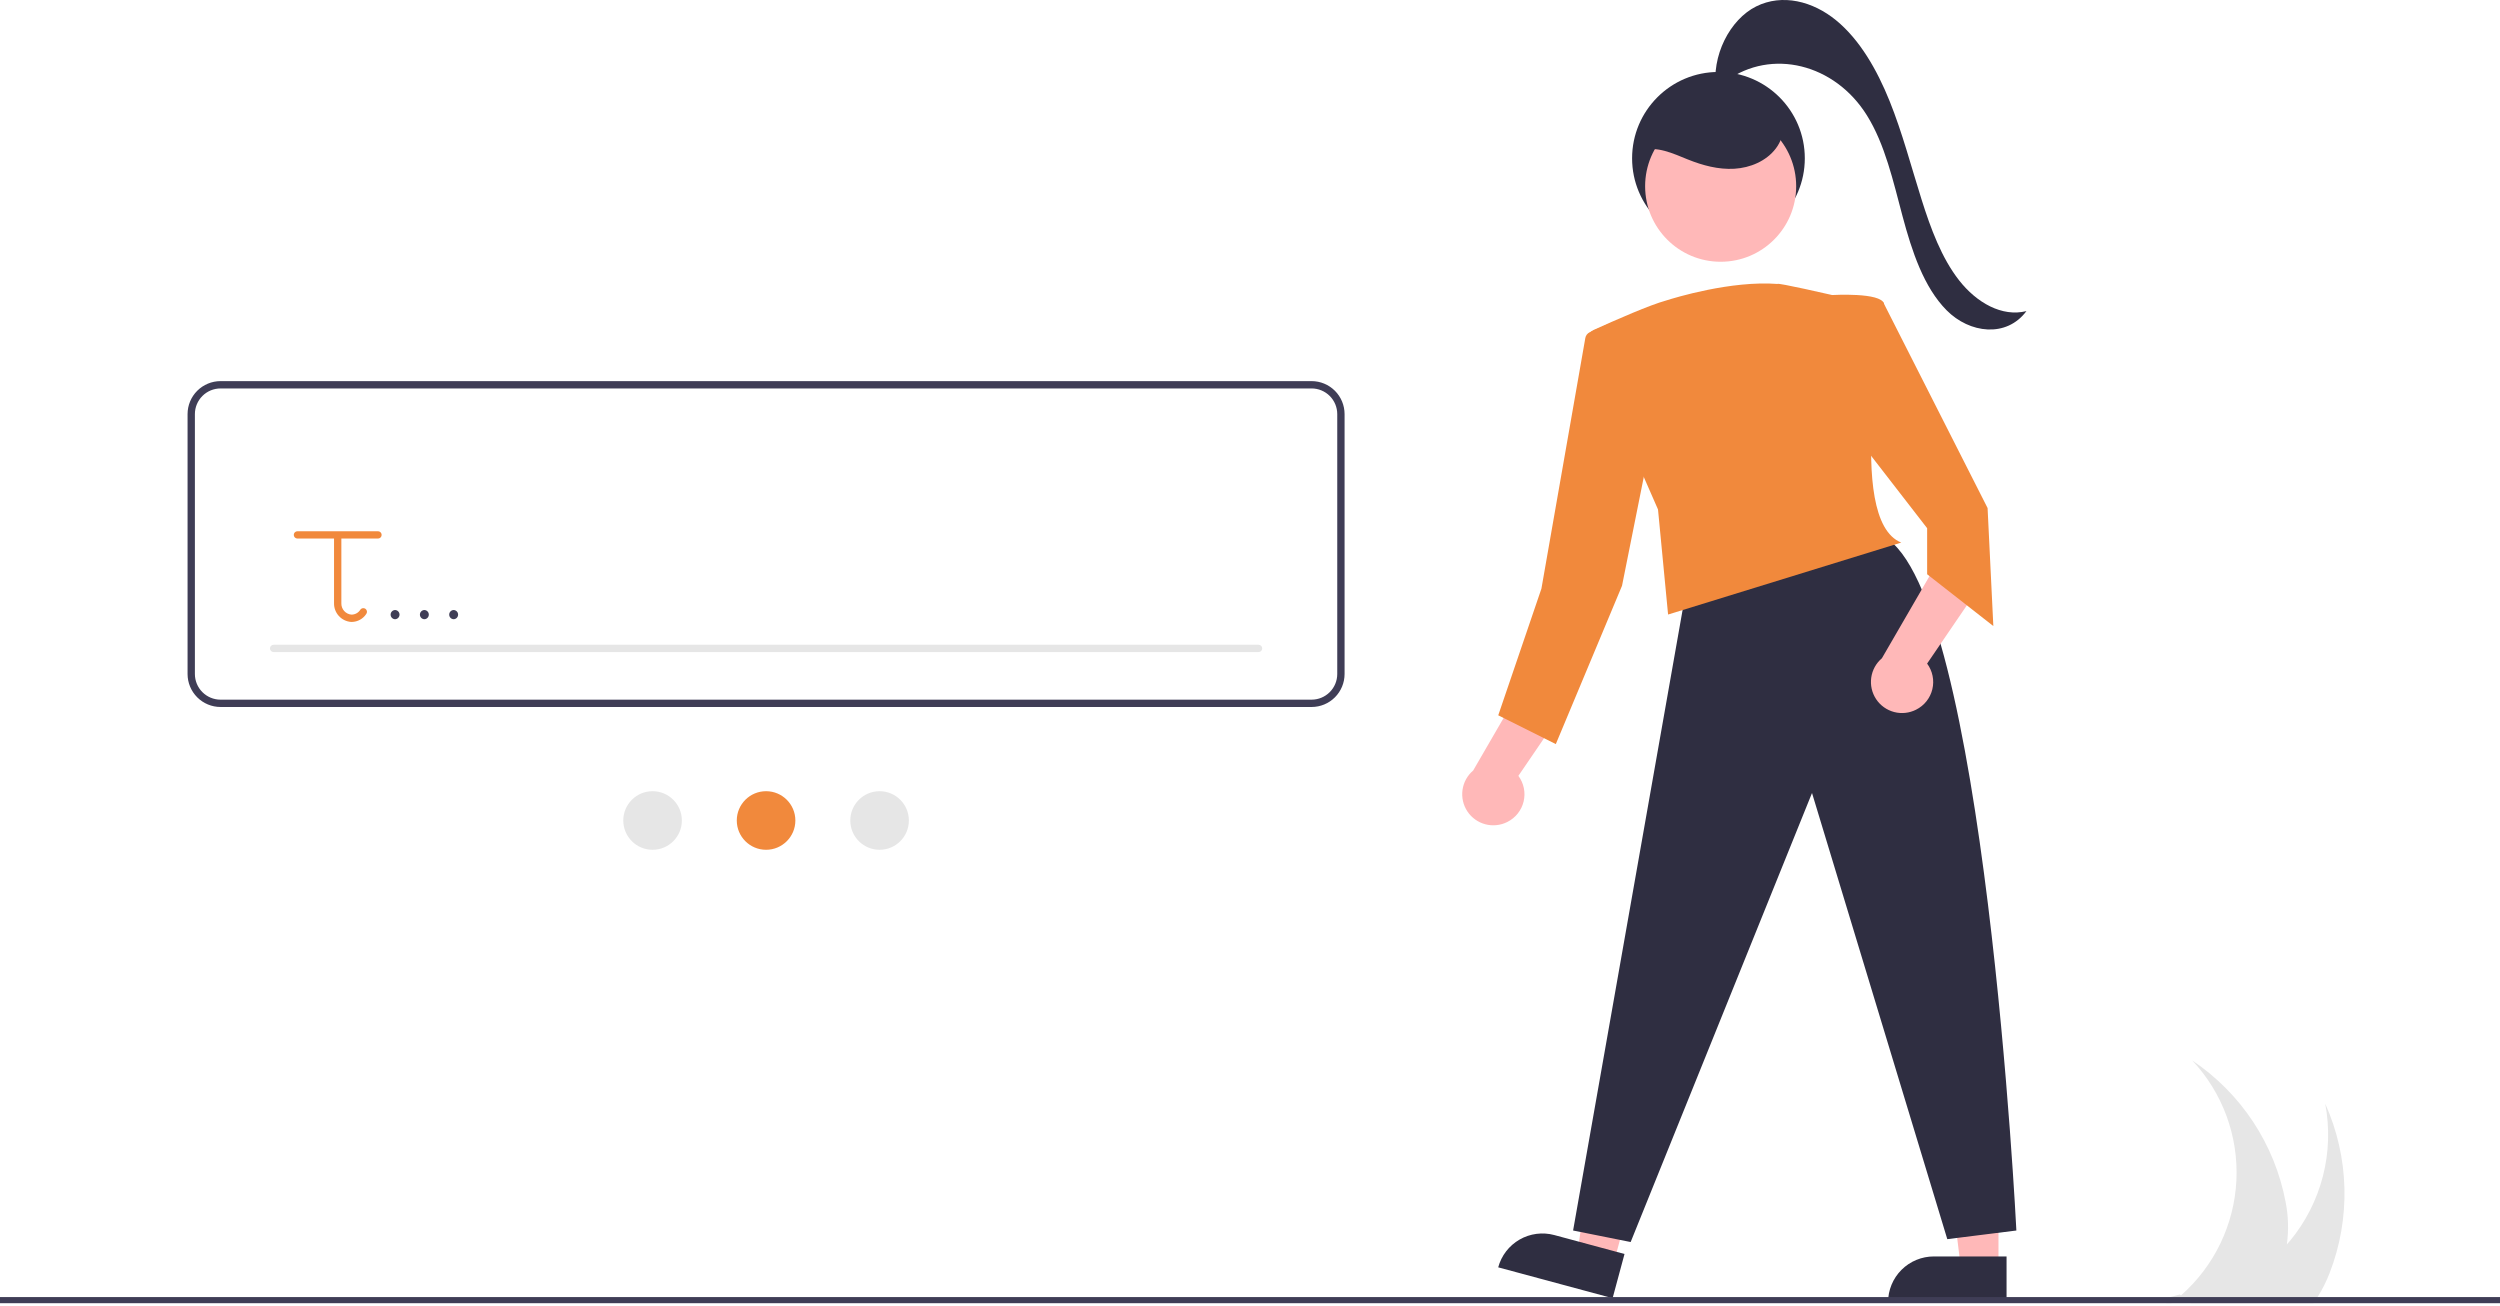 <svg fill="none" viewBox="0 0 335 175">
  <path fill="#E6E6E6" d="M312.163 170.6c-.432 1.118-.97 2.191-1.607 3.206-.177.28-.362.556-.56.824H293.58c-.116-.086-.227-.177-.342-.264-.577-.045-1.15-.103-1.71-.164.057-.05.119-.099.177-.149-.297.025-.593.05-.89.062.235.029.474.058.713.087-.177.144-.359.288-.544.428h-.717l.482-.515c-.383.012-.762.021-1.145.012l1.199-.321 1.293-.346c.05.041.103.082.153.124 2.208-1.941 4.004-4.306 5.28-6.955 1.276-2.648 2.006-5.526 2.148-8.463.141-2.936-.309-5.871-1.325-8.63-1.015-2.759-2.575-5.285-4.587-7.429 3.238 2.172 6.011 4.968 8.158 8.222 2.147 3.255 3.625 6.905 4.348 10.736.372 1.873.427 3.795.165 5.687.144-.161.288-.322.428-.486 2.087-2.529 3.592-5.486 4.407-8.661.814-3.176.919-6.492.307-9.713 1.598 3.557 2.473 7.397 2.574 11.295.1 3.899-.576 7.778-1.989 11.413Z"/>
  <path fill="#2F2E41" d="M230.272 32.785c6.391 0 11.572-5.181 11.572-11.571 0-6.391-5.181-11.571-11.572-11.571-6.39 0-11.571 5.181-11.571 11.571s5.181 11.571 11.571 11.571Z"/>
  <path fill="#FFB8B8" d="M267.797 169.807h-5.052l-2.403-19.485h7.456l-.001 19.485Z"/>
  <path fill="#2F2E41" d="M259.136 168.363h9.743v6.134h-15.877c0-.805.159-1.603.467-2.347.308-.744.76-1.42 1.33-1.99.569-.57 1.245-1.022 1.99-1.33.744-.308 1.542-.467 2.347-.467Z"/>
  <path fill="#FFB8B8" d="m216.264 169.146-4.877-1.316 2.751-19.439 7.199 1.942-5.073 18.813Z"/>
  <path fill="#2F2E41" d="m208.278 165.498 9.407 2.536-1.597 5.923-15.329-4.134c.423-1.57 1.453-2.909 2.863-3.72 1.411-.811 3.085-1.029 4.656-.605Zm17.559-85.85-15.042 85.241 7.714 1.543 24.3-60.17 18.128 59.785 9.257-1.158s-4.243-85.626-17.743-92.955l-26.614 7.714Z"/>
  <path fill="#FFB8B8" d="M201.982 110.142c.542-.27 1.019-.656 1.396-1.13.377-.474.646-1.024.787-1.614.141-.589.152-1.201.03-1.795-.121-.593-.371-1.153-.732-1.64l8.296-12.165-7.65-.119-6.706 11.571c-.777.66-1.284 1.583-1.427 2.593-.142 1.01.091 2.037.655 2.886.565.85 1.421 1.463 2.407 1.723s2.034.15 2.944-.31Zm54.769-15.043c.542-.27 1.019-.655 1.396-1.129.377-.474.646-1.025.787-1.614.142-.589.152-1.202.031-1.795-.121-.594-.371-1.153-.732-1.64l8.296-12.165-7.651-.119-6.705 11.57c-.777.66-1.285 1.583-1.427 2.593-.142 1.01.091 2.037.655 2.886.564.85 1.421 1.462 2.407 1.723.986.26 2.033.15 2.943-.31Zm-26.183-60.023c5.589 0 10.12-4.531 10.12-10.12 0-5.589-4.531-10.12-10.12-10.12-5.59 0-10.121 4.531-10.121 10.12 0 5.589 4.531 10.12 10.121 10.12Z"/>
  <path fill="#F1893C" d="M252.451 40.692c-.385-1.543-6.942-1.157-6.942-1.157s-7.384-1.698-7.314-1.485c-6.222-.479-13.812 1.857-14.917 2.211-2.262.624-6.583 2.533-9.699 3.936-.434.196-.773.554-.943.998-.171.444-.159.938.032 1.373l9.505 21.701 1.35 14.078 31.243-9.643c-7.714-3.086-1.929-30.471-2.315-32.014Z"/>
  <path fill="#F1893C" d="m249.752 41.078 2.564-.644 14.021 27.643.771 15.814-8.871-6.943v-6.171l-9.257-11.957.772-17.743Zm-33.751 2.122-2.969 1.32c-.155.069-.29.174-.394.308-.104.133-.174.29-.203.457l-5.884 33.594-5.785 16.971 7.714 3.857 8.871-21.214 3.086-15.428-4.436-19.864Z"/>
  <path fill="#2F2E41" d="M219.955 20.185c2.054-.674 4.221.383 6.228 1.188 1.977.793 4.09 1.365 6.217 1.24 2.127-.125 4.278-1.023 5.564-2.722 1.286-1.699 1.513-4.245.24-5.954-.838-1.125-2.176-1.767-3.514-2.184-2.861-.893-6.063-.924-8.783.336-2.719 1.26-4.851 3.921-5.075 6.91"/>
  <path fill="#2F2E41" d="M229.964 12.123c-.69-4.671 1.869-9.521 5.361-11.261 3.492-1.74 7.589-.713 10.735 1.877 3.146 2.591 5.44 6.572 7.147 10.804 1.706 4.232 2.888 8.765 4.279 13.179 1.235 3.92 2.685 7.842 5.031 10.84 2.346 2.998 5.757 4.949 9.026 4.125-2.685 3.611-7.626 2.986-10.691-.103-3.065-3.088-4.658-7.916-5.912-12.614-1.254-4.699-2.346-9.615-4.772-13.509-4.316-6.927-12.786-9.008-18.835-4.628"/>
  <path fill="#3F3D56" d="M335 173.806H0v.824h335v-.824ZM175.757 94.736H29.55c-1.171-.001-2.293-.467-3.121-1.295-.828-.828-1.294-1.95-1.295-3.121V55.486c.001-1.171.467-2.293 1.295-3.121.828-.828 1.95-1.293 3.121-1.295H175.757c1.171.001 2.293.467 3.121 1.295.828.828 1.293 1.95 1.295 3.121v34.834c-.002 1.171-.467 2.293-1.295 3.121-.828.828-1.95 1.294-3.121 1.295ZM29.55 52.052c-.91.001-1.783.363-2.427 1.007-.644.644-1.006 1.517-1.007 2.427v34.834c.001.91.363 1.783 1.007 2.427.644.644 1.517 1.006 2.427 1.007H175.757c.911-.001 1.783-.363 2.427-1.007.644-.644 1.006-1.517 1.007-2.427V55.486c-.001-.91-.363-1.783-1.007-2.427-.644-.644-1.516-1.006-2.427-1.007H29.55Z"/>
  <path fill="#E6E6E6" d="M168.644 87.377H36.666c-.065 0-.129-.012-.188-.037-.06-.025-.114-.061-.16-.106-.046-.046-.082-.1-.107-.159-.025-.06-.037-.123-.037-.188 0-.065.013-.128.037-.188.025-.06.061-.114.107-.159.046-.046.1-.082.16-.106.06-.025.124-.037.188-.037H168.644c.065-0.0.129.012.189.037.059.025.113.061.159.106.046.046.082.1.107.159.025.06.037.124.037.188 0 .065-.012.129-.037.188-.025.06-.061.114-.107.159-.046.045-.1.082-.159.106-.06.025-.124.037-.189.037Z"/>
  <path fill="#F1893C" d="M50.648 71.186H39.854c-.13 0-.254.052-.346.144-.092.092-.143.216-.143.346s.051.254.143.346c.092.092.216.144.346.144h4.906v8.676c-.009.629.223 1.237.647 1.701.424.464 1.01.749 1.637.796.031.001.062.002.094.002.386-.007.764-.108 1.102-.294.338-.186.625-.452.837-.774.078-.104.111-.235.093-.363-.018-.129-.087-.245-.191-.323-.104-.078-.235-.111-.363-.093-.129.018-.245.087-.323.191-.125.208-.302.38-.514.498-.212.118-.451.179-.693.177-.375-.035-.723-.211-.972-.493-.25-.282-.383-.648-.372-1.024v-8.676h4.906c.065 0.0.129-.012.188-.037.06-.025.114-.061.16-.106.046-.046.082-.1.107-.159.025-.06.037-.123.037-.188 0-.065-.013-.129-.037-.188-.025-.06-.061-.114-.107-.159-.046-.045-.1-.082-.16-.106-.06-.025-.124-.037-.188-.037Z"/>
  <path fill="#E6E6E6" d="M87.445 113.871c2.168 0 3.925-1.758 3.925-3.925 0-2.168-1.757-3.925-3.925-3.925-2.168 0-3.925 1.757-3.925 3.925 0 2.167 1.757 3.925 3.925 3.925Z"/>
  <path fill="#F1893C" d="M102.654 113.871c2.167 0 3.925-1.758 3.925-3.925 0-2.168-1.758-3.925-3.925-3.925-2.168 0-3.925 1.757-3.925 3.925 0 2.167 1.758 3.925 3.925 3.925Z"/>
  <path fill="#E6E6E6" d="M117.864 113.871c2.168 0 3.925-1.758 3.925-3.925 0-2.168-1.757-3.925-3.925-3.925-2.167 0-3.925 1.757-3.925 3.925 0 2.167 1.758 3.925 3.925 3.925Z"/>
  <path fill="#3F3D56" d="M52.939 82.977c.16-.005.312-.073.423-.188.111-.115.174-.269.174-.43 0-.16-.062-.314-.174-.43-.111-.115-.263-.183-.423-.188-.16.005-.312.073-.423.188-.111.115-.174.269-.174.43 0 .16.062.314.174.43.111.115.263.183.423.188Zm3.926 0c.16-.005.312-.073.423-.188.111-.115.174-.269.174-.43 0-.16-.062-.314-.174-.43-.111-.115-.263-.183-.423-.188-.16.005-.312.073-.423.188-.111.115-.174.269-.174.43 0 .16.062.314.174.43.111.115.263.183.423.188Zm3.924 0c.16-.005.312-.073.423-.188.111-.115.174-.269.174-.43 0-.16-.062-.314-.174-.43-.111-.115-.263-.183-.423-.188-.16.005-.312.073-.423.188-.111.115-.174.269-.174.43 0 .16.062.314.174.43.111.115.263.183.423.188Z"/>
</svg>
